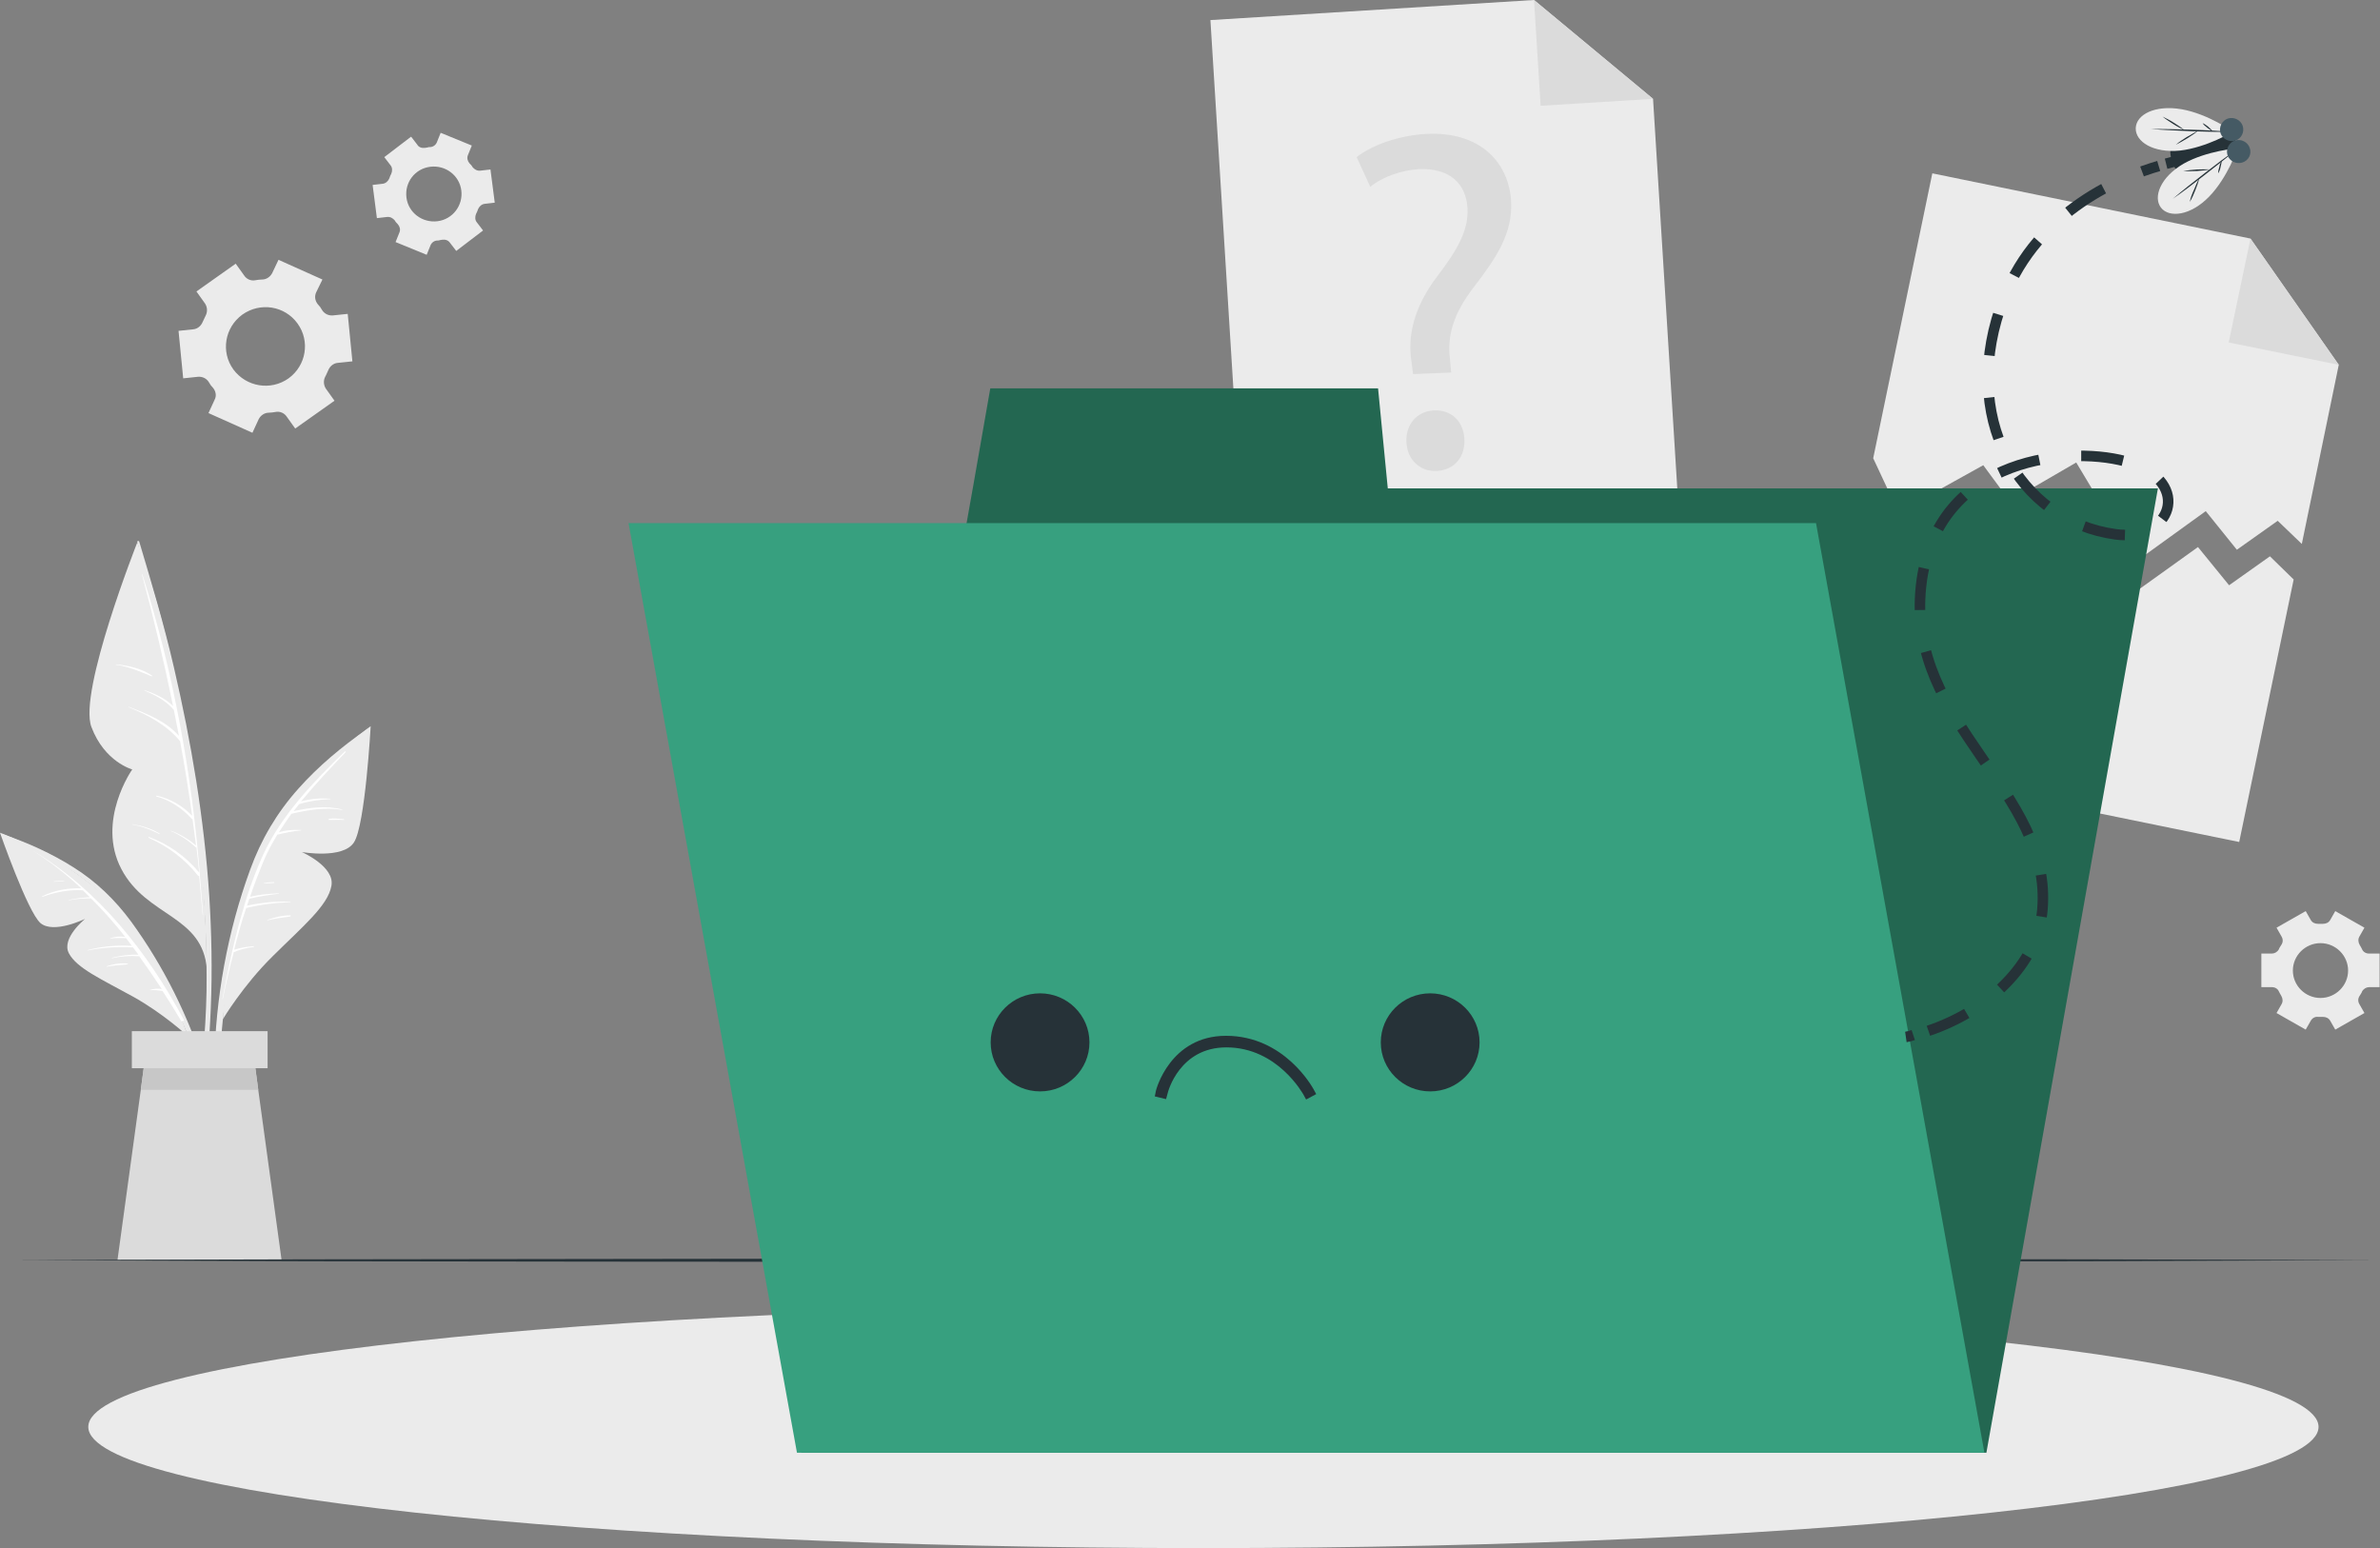 <svg width="226" height="147" viewBox="0 0 226 147" fill="none" xmlns="http://www.w3.org/2000/svg">
<rect x="0" y="0" width="226" height="147" fill="#808080" stroke="none"/>
<path d="M222.085 34.642L218.576 51.651L216.286 49.452L212.408 52.201L209.454 48.535L202.806 53.337L197.155 43.916L190.839 47.582L188.327 44.173L180.276 48.645L177.875 43.513L183.489 16.459L213.701 22.654L222.085 34.642Z" fill="#EBEBEB"/>
<path d="M213.701 22.654L222.085 34.642L211.633 32.515L213.701 22.654Z" fill="#DBDBDB"/>
<path d="M217.801 55.024L212.63 79.952L171.966 71.631L177.137 46.923L179.537 52.055L187.589 47.546L190.064 50.992L196.416 47.326L202.067 56.711L208.715 51.945L211.67 55.574L215.548 52.825L217.801 55.024Z" fill="#EBEBEB"/>
<path d="M159.629 52.128L118.226 54.658L114.939 1.906L145.668 0L156.97 9.385L159.629 52.128Z" fill="#EBEBEB"/>
<path d="M145.668 0L156.97 9.385L146.296 10.044L145.668 0Z" fill="#DBDBDB"/>
<path d="M134.182 35.522L134.034 34.349C133.628 31.893 134.292 29.107 136.472 26.247C138.429 23.681 139.463 21.848 139.352 19.759C139.205 17.413 137.653 15.946 134.736 16.056C133.074 16.166 131.264 16.789 130.119 17.742L128.826 14.92C130.304 13.747 132.889 12.867 135.364 12.72C140.682 12.427 143.267 15.543 143.489 19.062C143.674 22.178 142.049 24.524 139.943 27.274C138.023 29.767 137.395 31.856 137.69 34.166L137.801 35.375L134.182 35.522ZM133.554 42.01C133.443 40.324 134.551 39.041 136.176 38.968C137.801 38.894 138.983 39.994 139.057 41.717C139.131 43.33 138.171 44.613 136.435 44.723C134.81 44.796 133.628 43.623 133.554 42.01Z" fill="#DBDBDB"/>
<path d="M30.618 26.541L26.445 24.671L25.854 25.917C25.669 26.284 25.3 26.541 24.893 26.541C24.672 26.541 24.45 26.577 24.229 26.614C23.822 26.687 23.416 26.504 23.195 26.174L22.382 25.038L18.652 27.677L19.464 28.813C19.686 29.143 19.723 29.583 19.538 29.95C19.427 30.17 19.353 30.353 19.243 30.573C19.095 30.939 18.762 31.233 18.356 31.269L16.953 31.416L17.396 35.925L18.799 35.778C19.206 35.742 19.612 35.925 19.834 36.292C19.907 36.402 19.944 36.475 20.018 36.585C20.092 36.658 20.166 36.768 20.24 36.842C20.498 37.171 20.572 37.575 20.387 37.941L19.797 39.224L23.97 41.094L24.561 39.811C24.746 39.444 25.115 39.188 25.521 39.188C25.743 39.188 25.965 39.151 26.186 39.114C26.593 39.041 26.999 39.224 27.22 39.554L28.033 40.691L31.763 38.051L30.951 36.915C30.729 36.585 30.692 36.145 30.877 35.778C30.988 35.595 31.061 35.375 31.172 35.155C31.32 34.789 31.652 34.495 32.059 34.459L33.462 34.312L33.019 29.803L31.616 29.95C31.209 29.986 30.803 29.803 30.581 29.436C30.508 29.326 30.471 29.253 30.397 29.143C30.323 29.07 30.249 28.96 30.175 28.887C29.916 28.557 29.843 28.153 30.027 27.75L30.618 26.541ZM28.255 30.72C29.473 32.406 29.067 34.715 27.405 35.925C25.706 37.135 23.379 36.731 22.16 35.082C20.942 33.396 21.348 31.086 23.01 29.876C24.709 28.667 27.036 29.033 28.255 30.72Z" fill="#EBEBEB"/>
<path d="M218.945 86.514L216.175 88.09L216.655 88.933C216.803 89.19 216.803 89.483 216.618 89.74C216.544 89.886 216.433 89.996 216.396 90.143C216.249 90.399 215.99 90.546 215.732 90.546H214.734V93.735H215.732C216.027 93.735 216.286 93.882 216.396 94.139C216.47 94.285 216.544 94.432 216.618 94.542C216.766 94.798 216.803 95.092 216.655 95.348L216.175 96.192L218.945 97.768L219.425 96.925C219.573 96.668 219.831 96.521 220.127 96.558C220.201 96.558 220.274 96.558 220.348 96.558C220.422 96.558 220.496 96.558 220.57 96.558C220.865 96.558 221.124 96.668 221.272 96.925L221.752 97.768L224.522 96.192L224.042 95.348C223.894 95.092 223.894 94.798 224.079 94.542C224.153 94.395 224.263 94.285 224.3 94.139C224.448 93.882 224.707 93.735 224.965 93.735H225.962V90.546H224.965C224.67 90.546 224.411 90.399 224.3 90.143C224.226 89.996 224.153 89.85 224.079 89.74C223.931 89.483 223.894 89.19 224.042 88.933L224.522 88.09L221.752 86.514L221.272 87.357C221.124 87.613 220.865 87.723 220.57 87.723C220.496 87.723 220.422 87.723 220.348 87.723C220.274 87.723 220.201 87.723 220.127 87.723C219.831 87.723 219.573 87.613 219.425 87.357L218.945 86.514ZM220.348 89.556C221.789 89.556 222.971 90.729 222.971 92.159C222.971 93.589 221.789 94.762 220.348 94.762C218.908 94.762 217.726 93.589 217.726 92.159C217.726 90.729 218.908 89.556 220.348 89.556Z" fill="#EBEBEB"/>
<path d="M39.039 12.977L36.491 14.92L37.082 15.69C37.267 15.91 37.267 16.239 37.156 16.496C37.082 16.643 37.008 16.789 36.971 16.936C36.86 17.193 36.639 17.413 36.343 17.449L35.383 17.559L35.789 20.712L36.749 20.602C37.045 20.565 37.303 20.712 37.488 20.932C37.562 21.078 37.673 21.188 37.783 21.298C37.968 21.518 38.042 21.812 37.931 22.068L37.562 22.985L40.517 24.194L40.886 23.278C40.997 23.021 41.255 22.838 41.551 22.838C41.625 22.838 41.699 22.838 41.772 22.801C41.846 22.801 41.92 22.765 41.994 22.765C42.289 22.728 42.548 22.801 42.733 23.058L43.324 23.828L45.872 21.885L45.281 21.115C45.096 20.895 45.096 20.565 45.207 20.309C45.281 20.162 45.355 20.015 45.392 19.869C45.503 19.612 45.724 19.392 46.02 19.355L46.98 19.245L46.574 16.093L45.614 16.203C45.318 16.239 45.06 16.093 44.875 15.873C44.801 15.726 44.69 15.616 44.579 15.506C44.395 15.286 44.321 14.993 44.432 14.736L44.801 13.82L41.846 12.61L41.477 13.527C41.366 13.783 41.108 13.967 40.812 13.967C40.738 13.967 40.664 13.967 40.59 14.003C40.517 14.003 40.443 14.04 40.369 14.04C40.074 14.077 39.778 14.003 39.63 13.747L39.039 12.977ZM40.849 15.836C42.289 15.653 43.619 16.643 43.804 18.072C43.989 19.502 42.991 20.822 41.551 21.005C40.11 21.188 38.781 20.199 38.596 18.769C38.411 17.303 39.409 16.02 40.849 15.836Z" fill="#EBEBEB"/>
<path d="M20.018 95.678C20.166 92.122 20.092 88.567 19.87 85.047C19.39 77.752 18.171 70.494 16.509 63.346C15.586 59.35 14.404 55.391 13.222 51.432C13.185 51.322 13.001 51.358 13.038 51.468C16.768 65.362 19.797 79.695 19.612 94.139C19.538 98.171 19.095 102.167 18.689 106.163C18.689 106.273 18.873 106.309 18.873 106.199C19.612 102.79 19.87 99.198 20.018 95.678Z" fill="#EBEBEB"/>
<path d="M13.037 51.505C13.037 51.505 7.423 65.692 8.679 69.028C9.935 72.364 12.557 73.06 12.557 73.06C12.557 73.06 9.122 77.936 11.523 82.518C13.924 87.1 19.279 86.88 19.649 92.086C19.575 92.086 19.87 70.384 13.037 51.505Z" fill="#EBEBEB"/>
<path d="M18.984 83.141C18.984 83.104 18.984 83.104 18.984 83.067C18.208 73.426 16.472 63.822 13.518 54.547C13.518 54.51 13.481 54.51 13.481 54.547C14.589 58.689 15.586 62.868 16.436 67.047C15.697 66.314 14.736 65.874 13.739 65.544C13.702 65.544 13.702 65.581 13.739 65.581C14.773 66.021 15.771 66.534 16.509 67.414C16.657 68.221 16.842 69.064 16.989 69.87C15.734 68.477 13.998 67.781 12.225 67.121C12.188 67.121 12.188 67.157 12.225 67.157C14.035 67.891 15.845 68.844 17.1 70.383C17.544 72.73 17.913 75.112 18.245 77.459C17.322 76.505 16.177 75.846 14.884 75.552C14.847 75.552 14.81 75.589 14.847 75.626C16.177 75.992 17.322 76.762 18.245 77.788C18.245 77.788 18.245 77.788 18.282 77.788C18.393 78.632 18.504 79.475 18.615 80.281C17.913 79.695 17.137 79.218 16.251 78.888C16.214 78.888 16.214 78.925 16.251 78.925C17.137 79.291 17.913 79.841 18.615 80.465H18.651C18.762 81.271 18.836 82.041 18.91 82.847C17.617 81.308 16.029 80.171 14.146 79.475C14.109 79.475 14.072 79.511 14.109 79.548C15.955 80.355 17.58 81.601 18.799 83.141C18.836 83.177 18.873 83.177 18.91 83.177C19.021 84.387 19.132 85.633 19.242 86.843C19.242 86.843 19.279 86.88 19.279 86.843C19.169 85.633 19.095 84.387 18.984 83.141Z" fill="white"/>
<path d="M14.441 64.152C13.48 63.492 12.225 63.199 11.043 63.089C11.006 63.089 11.006 63.126 11.043 63.126C12.262 63.309 13.259 63.749 14.404 64.225C14.441 64.225 14.478 64.189 14.441 64.152Z" fill="white"/>
<path d="M15.143 79.145C14.367 78.669 13.48 78.412 12.594 78.266C12.557 78.266 12.557 78.302 12.594 78.302C13.48 78.449 14.293 78.779 15.106 79.182C15.143 79.255 15.18 79.182 15.143 79.145Z" fill="white"/>
<path d="M34.829 69.247C32.465 70.897 30.212 72.766 28.329 74.893C26.297 77.165 24.783 79.732 23.749 82.591C21.607 88.456 20.462 94.761 20.351 100.993C20.277 104.476 20.609 107.922 21.348 111.331C21.385 111.441 21.57 111.404 21.533 111.294C20.609 105.319 20.646 99.197 21.644 93.222C22.604 87.356 24.118 80.978 27.886 76.212C29.917 73.61 32.465 71.557 35.014 69.467C35.124 69.357 34.94 69.174 34.829 69.247Z" fill="#EBEBEB"/>
<path d="M21.164 96.778C21.164 96.778 23.084 93.552 25.928 90.766C28.735 87.98 31.136 86 31.468 84.131C31.837 82.298 28.661 80.905 28.661 80.905C28.661 80.905 32.576 81.601 33.61 79.988C34.681 78.375 35.199 68.954 35.199 68.954C35.199 68.954 28.107 73.976 24.783 81.015C21.496 88.09 21.164 96.778 21.164 96.778Z" fill="#EBEBEB"/>
<path d="M32.724 71.373C29.732 74.269 26.741 77.385 24.968 81.198C24.377 82.517 23.86 83.874 23.416 85.267C23.343 85.56 23.232 85.817 23.158 86.11V86.146C22.271 89.006 21.68 91.938 21.127 94.835C21.127 94.871 21.163 94.871 21.163 94.835C21.459 93.368 21.791 91.902 22.198 90.399H22.235C22.825 90.142 23.453 89.996 24.081 89.922C24.118 89.922 24.118 89.849 24.081 89.849C23.453 89.886 22.825 89.996 22.235 90.179C22.567 88.859 22.936 87.503 23.379 86.22C24.746 85.89 26.186 85.707 27.59 85.67V85.633C26.186 85.56 24.82 85.707 23.453 86C23.527 85.78 23.601 85.56 23.675 85.34C24.598 85.12 25.522 84.973 26.482 84.863V84.827C25.559 84.863 24.635 84.937 23.749 85.157C24.118 84.02 24.561 82.921 25.005 81.821C25.374 80.904 25.854 80.061 26.334 79.255C27.11 79.071 27.811 78.925 28.587 78.851C28.624 78.851 28.624 78.815 28.587 78.815C27.885 78.778 27.147 78.815 26.482 79.035C26.851 78.448 27.258 77.862 27.664 77.275C29.252 76.909 30.877 76.615 32.502 76.909C32.539 76.909 32.539 76.872 32.502 76.872C30.951 76.469 29.4 76.689 27.885 77.019C28.07 76.799 28.218 76.579 28.402 76.359C29.363 76.065 30.36 75.919 31.357 75.882C31.394 75.882 31.394 75.845 31.357 75.845C30.434 75.772 29.474 75.845 28.587 76.102C29.917 74.489 31.357 72.949 32.798 71.446C32.871 71.336 32.798 71.3 32.724 71.373Z" fill="white"/>
<path d="M32.65 77.789C32.17 77.752 31.727 77.679 31.247 77.752C31.173 77.752 31.21 77.862 31.247 77.862C31.727 77.862 32.17 77.825 32.65 77.862C32.687 77.825 32.687 77.789 32.65 77.789Z" fill="white"/>
<path d="M27.553 86.917C26.814 86.917 26.076 87.1 25.374 87.357V87.394C26.113 87.21 26.814 87.137 27.553 87.027C27.627 86.99 27.627 86.917 27.553 86.917Z" fill="white"/>
<path d="M26.002 83.764C25.706 83.764 25.374 83.8 25.078 83.837C25.041 83.837 25.041 83.874 25.078 83.874C25.374 83.874 25.706 83.874 26.002 83.837C26.076 83.837 26.076 83.764 26.002 83.764Z" fill="white"/>
<path d="M0.369 79.255C2.659 80.025 4.912 81.052 6.944 82.335C9.123 83.691 10.932 85.451 12.447 87.503C15.549 91.756 17.95 96.595 19.501 101.617C20.351 104.44 20.905 107.299 21.089 110.232C21.089 110.342 20.942 110.342 20.942 110.232C20.277 105.173 18.836 100.224 16.657 95.605C14.515 91.096 11.782 86.257 7.645 83.251C5.392 81.601 2.844 80.538 0.295 79.439C0.148 79.365 0.222 79.182 0.369 79.255Z" fill="#EBEBEB"/>
<path d="M17.839 98.391C17.839 98.391 15.512 96.228 12.595 94.615C9.677 93.002 7.276 91.939 6.537 90.51C5.799 89.08 8.089 87.247 8.089 87.247C8.089 87.247 5.097 88.713 3.841 87.65C2.622 86.587 0 79.072 0 79.072C0 79.072 6.907 81.528 11.228 86.441C15.549 91.389 17.839 98.391 17.839 98.391Z" fill="#EBEBEB"/>
<path d="M17.47 96.852C13.998 90.4 9.418 84.571 3.103 80.759C4.765 81.822 6.316 83.032 7.719 84.351C6.427 84.315 5.134 84.535 3.989 85.121C3.952 85.121 3.989 85.158 4.026 85.158C5.282 84.718 6.5 84.461 7.83 84.535C7.867 84.535 7.867 84.535 7.867 84.535C8.089 84.755 8.31 84.975 8.532 85.194C7.867 85.231 7.202 85.304 6.537 85.451V85.488C7.239 85.341 7.941 85.304 8.643 85.304C9.788 86.441 10.896 87.687 11.893 88.97C11.45 88.897 10.933 88.934 10.489 89.08C10.452 89.08 10.452 89.154 10.489 89.117C11.006 89.044 11.487 89.08 11.967 89.08C12.151 89.337 12.336 89.557 12.521 89.813C11.117 89.74 9.714 89.85 8.31 90.217C8.273 90.217 8.31 90.253 8.31 90.253C9.751 89.96 11.154 89.887 12.632 89.96C12.816 90.18 12.964 90.437 13.149 90.657C12.299 90.62 11.487 90.73 10.637 90.95C10.6 90.95 10.6 91.023 10.637 90.987C11.487 90.803 12.336 90.73 13.223 90.803C13.961 91.83 14.663 92.856 15.365 93.919C14.995 93.846 14.626 93.882 14.257 93.993C14.22 93.993 14.257 94.029 14.257 94.029C14.663 93.993 15.032 94.029 15.438 94.102C16.066 95.056 16.657 96.009 17.211 96.962C17.396 96.998 17.507 96.925 17.47 96.852Z" fill="white"/>
<path d="M12.115 91.5C11.45 91.427 10.748 91.537 10.12 91.757V91.793C10.785 91.683 11.45 91.61 12.115 91.573C12.152 91.573 12.152 91.5 12.115 91.5Z" fill="white"/>
<path d="M6.057 83.654C5.762 83.617 5.429 83.654 5.134 83.691C5.097 83.691 5.097 83.764 5.134 83.727C5.429 83.691 5.725 83.691 6.057 83.691C6.131 83.727 6.131 83.654 6.057 83.654Z" fill="white"/>
<path d="M26.74 119.652H11.154L13.37 103.486L13.924 99.344H23.97L24.524 103.486L26.74 119.652Z" fill="#DBDBDB"/>
<path d="M24.524 103.486H13.37L13.924 99.344H23.97L24.524 103.486Z" fill="#C7C7C7"/>
<path d="M25.41 97.914H12.52V101.433H25.41V97.914Z" fill="#DBDBDB"/>
<path d="M1.219 119.653L29.326 119.58L57.396 119.543L113.535 119.47L169.675 119.543L197.745 119.58L225.815 119.653L197.745 119.763L169.675 119.8L113.535 119.836L57.396 119.8L29.326 119.763L1.219 119.653Z" fill="#263238"/>
<path d="M114.274 147C172.755 147 220.164 141.846 220.164 135.489C220.164 129.132 172.755 123.979 114.274 123.979C55.792 123.979 8.384 129.132 8.384 135.489C8.384 141.846 55.792 147 114.274 147Z" fill="#EBEBEB"/>
<path d="M188.623 137.946H76.085L92.372 46.373H204.911L188.623 137.946Z" fill="#236852"/>
<path d="M130.858 36.879H94.035L92.373 46.373H131.781L130.858 36.879Z" fill="#236852"/>
<g opacity="0.1">
<path opacity="0.1" d="M188.623 137.946H76.085L92.372 46.373H204.911L188.623 137.946Z" fill="black"/>
<path opacity="0.1" d="M130.858 36.879H94.035L92.373 46.373H131.781L130.858 36.879Z" fill="black"/>
</g>
<path d="M188.438 137.945H75.678L59.685 49.672H172.445L188.438 137.945Z" fill="#37A07F"/>
<path d="M98.762 103.633C101.353 103.633 103.453 101.549 103.453 98.978C103.453 96.407 101.353 94.322 98.762 94.322C96.171 94.322 94.071 96.407 94.071 98.978C94.071 101.549 96.171 103.633 98.762 103.633Z" fill="#263238"/>
<path d="M135.807 103.633C138.397 103.633 140.497 101.549 140.497 98.978C140.497 96.407 138.397 94.322 135.807 94.322C133.216 94.322 131.116 96.407 131.116 98.978C131.116 101.549 133.216 103.633 135.807 103.633Z" fill="#263238"/>
<path d="M124.025 104.403L123.766 103.927C123.729 103.89 121.328 99.454 116.453 99.454C112.021 99.454 110.913 103.633 110.876 103.817L110.728 104.366L109.657 104.11L109.768 103.56C109.768 103.523 111.098 98.355 116.416 98.355C121.956 98.355 124.616 103.23 124.726 103.413L124.985 103.89L124.025 104.403Z" fill="#263238"/>
<path d="M180.978 98.465C181.236 98.428 181.458 98.355 181.679 98.281" stroke="#263238" stroke-miterlimit="10"/>
<path d="M183.12 97.878C188.771 95.972 193.498 91.573 193.941 86.404C194.939 75.04 180.977 68.772 182.418 55.648C183.784 43.111 197.044 42.231 202.325 43.954C208.198 45.86 206.167 51.469 200.885 50.736C191.688 49.489 185.89 39.555 190.285 28.301C193.535 19.869 201.698 16.717 204.985 15.764" stroke="#263238" stroke-miterlimit="10" stroke-dasharray="4 4"/>
<path d="M205.687 15.544C206.13 15.434 206.388 15.36 206.388 15.36" stroke="#263238" stroke-miterlimit="10"/>
<path d="M212.261 13.344C211.3 10.448 205.021 11.474 206.24 15.287C207.459 19.062 213.221 16.24 212.261 13.344Z" fill="#263238"/>
<path d="M202.805 12.171C202.842 10.888 204.615 9.935 207.164 10.374C209.675 10.814 212.039 12.501 212.039 12.501C212.039 12.501 209.564 14.004 207.016 14.297C204.467 14.553 202.768 13.454 202.805 12.171Z" fill="#EBEBEB"/>
<path d="M212.039 12.536C210.746 12.536 209.417 12.5 208.124 12.463C206.831 12.39 205.502 12.353 204.209 12.243C205.502 12.243 206.831 12.28 208.124 12.316C209.454 12.353 210.746 12.427 212.039 12.536Z" fill="#263238"/>
<path d="M205.354 11.07C205.724 11.254 206.093 11.437 206.426 11.657C206.758 11.877 207.127 12.097 207.423 12.353C207.053 12.17 206.684 11.987 206.352 11.767C206.019 11.547 205.65 11.327 205.354 11.07Z" fill="#263238"/>
<path d="M208.752 12.391C208.419 12.684 208.05 12.904 207.717 13.124C207.348 13.344 206.979 13.564 206.609 13.747C206.942 13.454 207.311 13.234 207.644 13.014C208.013 12.831 208.382 12.574 208.752 12.391Z" fill="#263238"/>
<path d="M209.158 11.693C209.343 11.767 209.528 11.913 209.675 12.023C209.823 12.17 209.971 12.28 210.119 12.463C209.934 12.39 209.749 12.243 209.601 12.133C209.417 11.987 209.269 11.877 209.158 11.693Z" fill="#263238"/>
<path d="M205.206 19.723C205.982 20.712 208.013 20.492 209.786 18.659C211.559 16.826 212.482 14.077 212.482 14.077C212.482 14.077 209.564 14.297 207.348 15.543C205.132 16.826 204.43 18.733 205.206 19.723Z" fill="#EBEBEB"/>
<path d="M212.519 14.077C211.448 14.847 210.414 15.617 209.38 16.423C208.346 17.23 207.312 18.036 206.314 18.879C207.386 18.146 208.42 17.34 209.454 16.533C210.488 15.727 211.522 14.92 212.519 14.077Z" fill="#263238"/>
<path d="M207.939 19.172C208.161 18.806 208.309 18.439 208.457 18.073C208.604 17.706 208.752 17.303 208.863 16.899C208.641 17.266 208.493 17.633 208.346 17.999C208.161 18.402 208.013 18.769 207.939 19.172Z" fill="#263238"/>
<path d="M209.897 16.093C209.454 16.057 209.047 16.093 208.604 16.093C208.161 16.13 207.755 16.167 207.312 16.24C207.755 16.277 208.161 16.24 208.604 16.24C209.047 16.203 209.491 16.167 209.897 16.093Z" fill="#263238"/>
<path d="M210.636 16.46C210.747 16.276 210.82 16.093 210.857 15.873C210.894 15.69 210.968 15.47 210.968 15.25C210.857 15.433 210.783 15.617 210.747 15.836C210.673 16.056 210.636 16.24 210.636 16.46Z" fill="#263238"/>
<path d="M212.26 13.344C211.67 13.527 211.042 13.197 210.857 12.647C210.672 12.06 211.005 11.437 211.559 11.254C212.15 11.071 212.778 11.401 212.962 11.95C213.147 12.537 212.851 13.16 212.26 13.344Z" fill="#455A64"/>
<path d="M212.926 15.433C212.335 15.617 211.707 15.287 211.522 14.737C211.337 14.15 211.67 13.527 212.224 13.344C212.815 13.161 213.443 13.491 213.627 14.04C213.849 14.627 213.516 15.25 212.926 15.433Z" fill="#455A64"/>
</svg>
